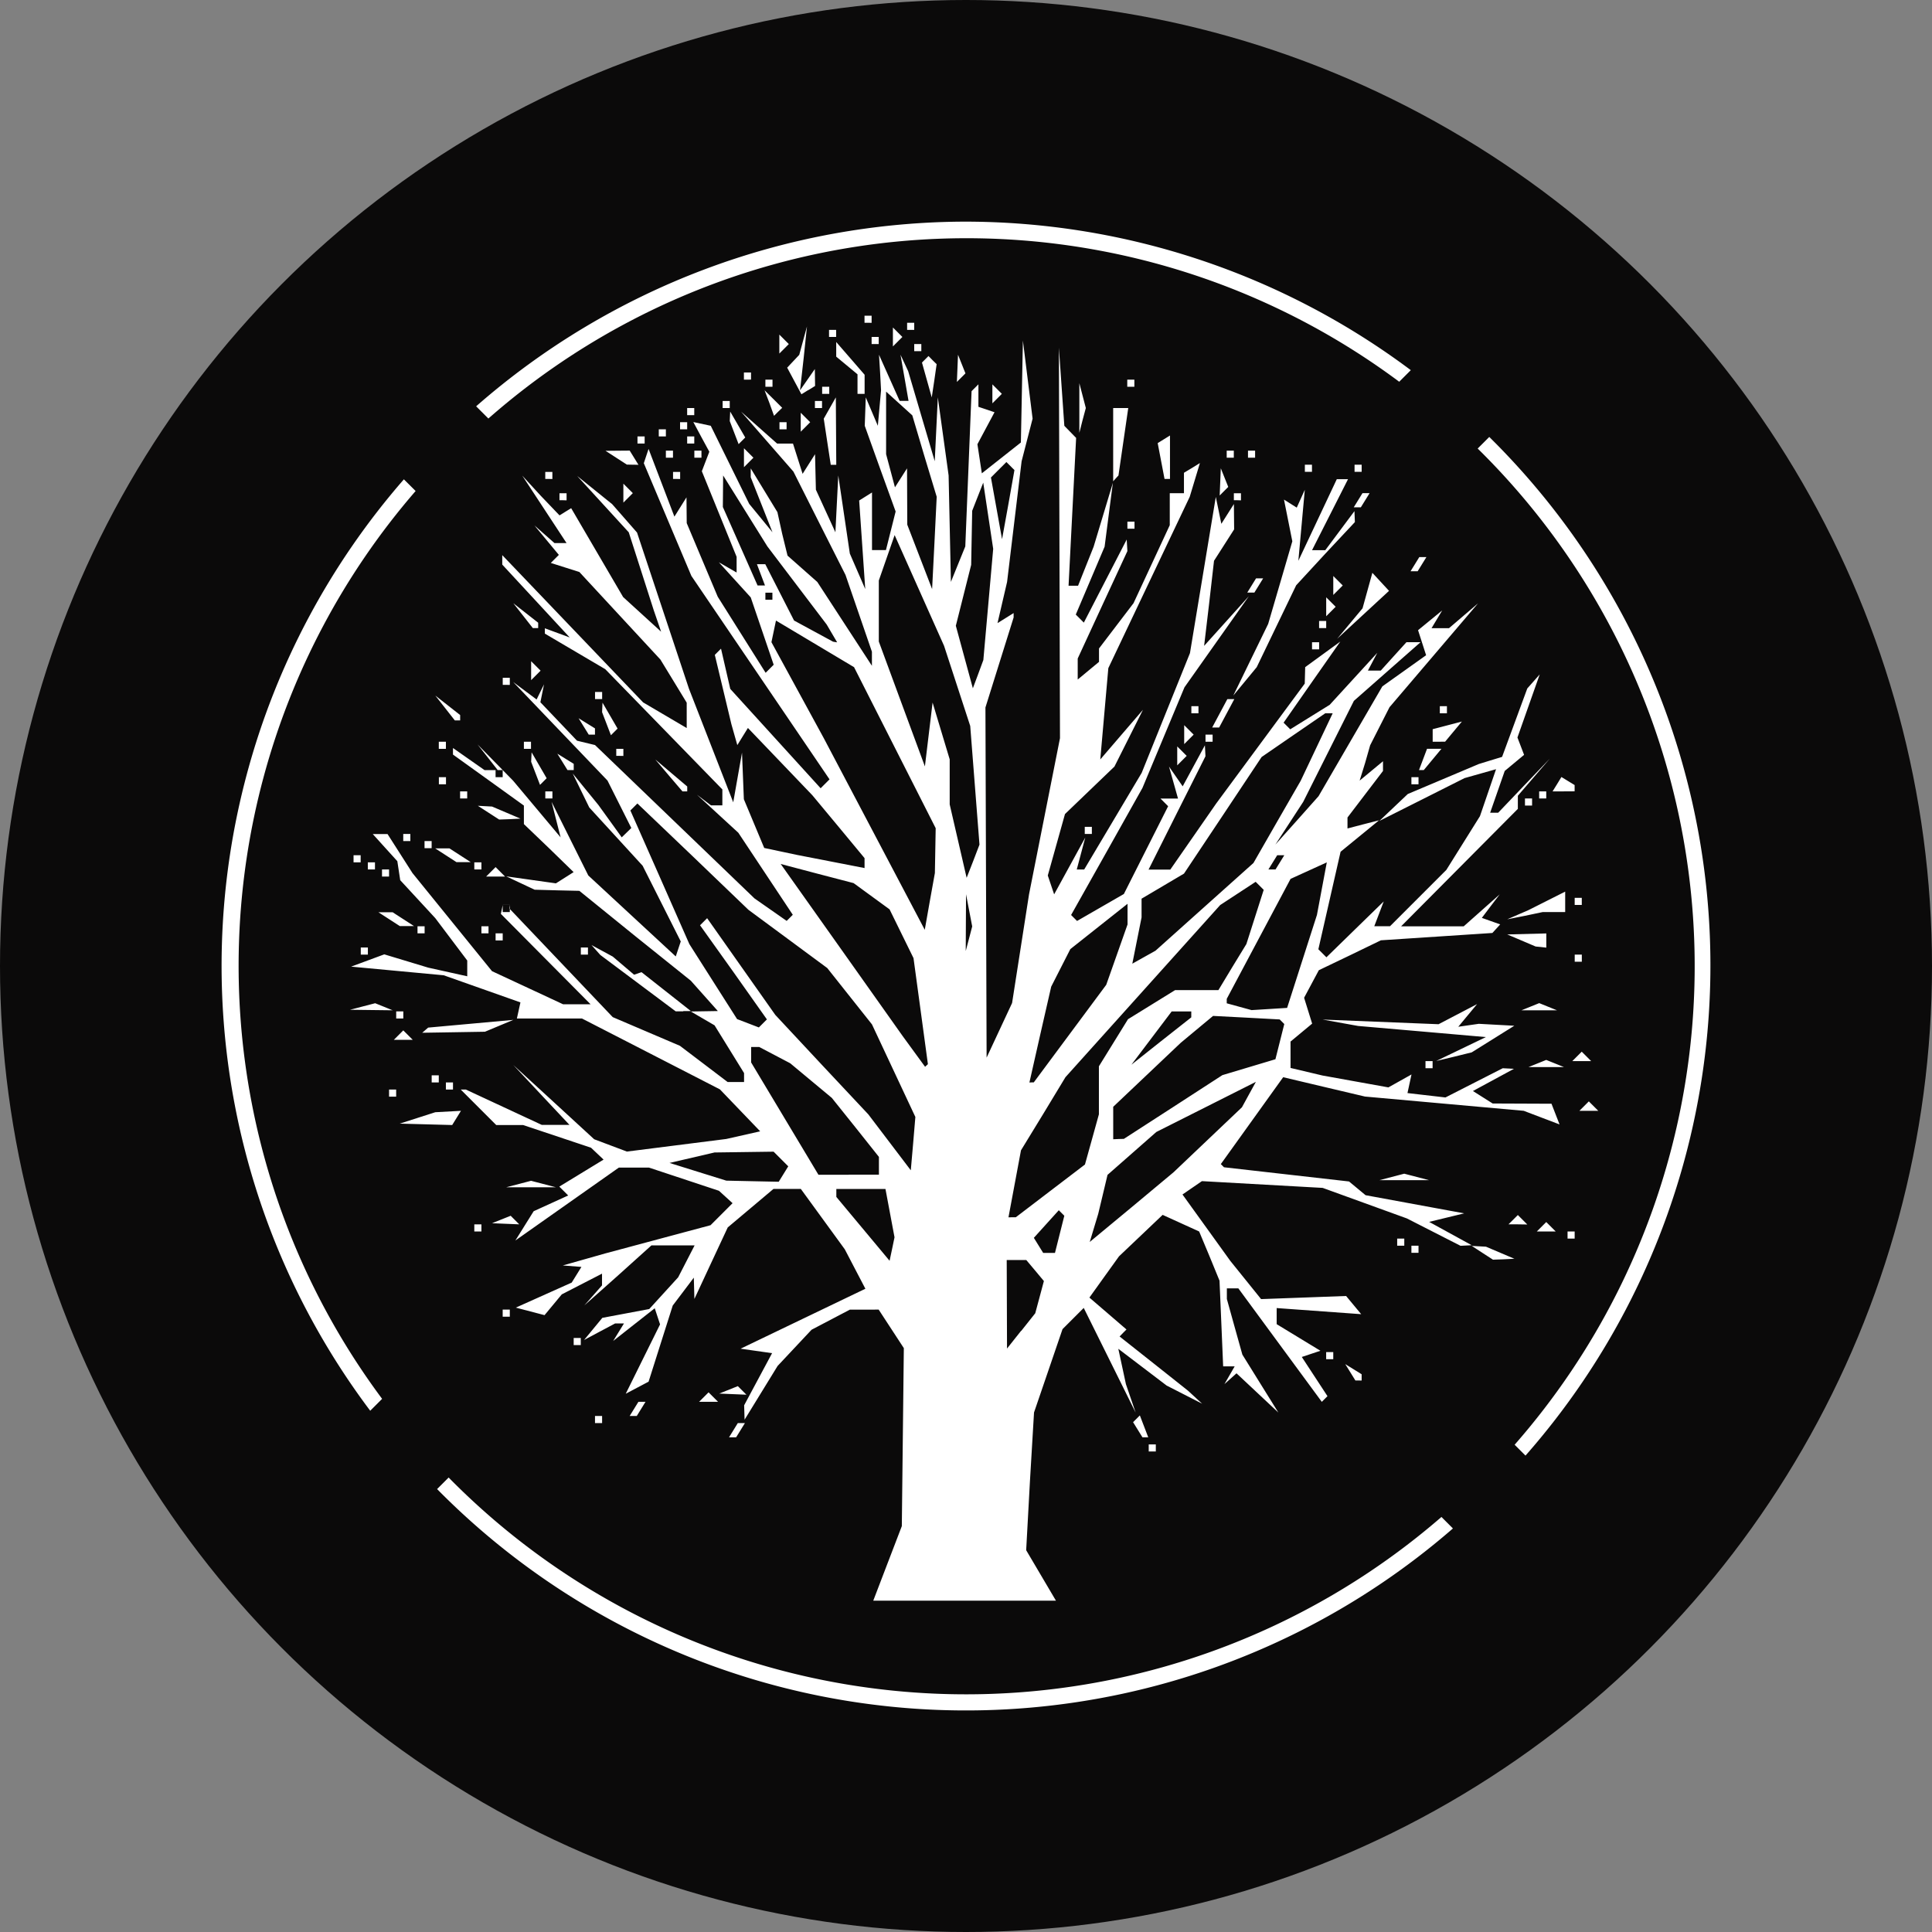 <svg xmlns="http://www.w3.org/2000/svg" xmlns:xlink="http://www.w3.org/1999/xlink" width="96" height="96" viewBox="0 0 96 96">
  <rect x="0" y="0" width="96" height="96" fill="#808080" stroke="none"/>
  <defs>
    <clipPath id="clip-path">
      <rect id="Rectangle_191" data-name="Rectangle 191" width="74.741" height="74.741" fill="#fff"/>
    </clipPath>
  </defs>
  <g id="apache-directory" transform="translate(-756 -1285)">
    <circle id="Ellipse_97" data-name="Ellipse 97" cx="48" cy="48" r="48" transform="translate(756 1285)" fill="#0b0a0a"/>
    <g id="Group_426" data-name="Group 426" transform="translate(766.629 1295.629)">
      <g id="Group_425" data-name="Group 425" clip-path="url(#clip-path)">
        <g id="Group_424" data-name="Group 424">
          <g id="Group_423" data-name="Group 423" clip-path="url(#clip-path)">
            <path id="Path_747" data-name="Path 747" d="M38.131,1.144A36.987,36.987,0,0,0,13.79,10.32l.608.608A35.978,35.978,0,0,1,59.657,9.1l.576-.576A36.989,36.989,0,0,0,38.131,1.144Zm26,10.7-.575.575a36.07,36.07,0,0,1,1.836,49.5l.54.54a36.872,36.872,0,0,0-1.8-50.616ZM10.2,13.949A36.783,36.783,0,0,0,8.527,60.23l.591-.591a36.037,36.037,0,0,1,1.665-45.11Zm2.223,49.6-.573.573a36.892,36.892,0,0,0,50.476,1.957l-.57-.571a36.066,36.066,0,0,1-49.332-1.959Z" transform="translate(-0.76 -0.76)" fill="#fff"/>
            <g id="Group_422" data-name="Group 422" opacity="0">
              <g id="Group_421" data-name="Group 421">
                <g id="Group_420" data-name="Group 420" clip-path="url(#clip-path)">
                  <path id="Path_748" data-name="Path 748" d="M38.131,1.144A36.987,36.987,0,0,0,13.79,10.32l.608.608A35.978,35.978,0,0,1,59.657,9.1l.576-.576A36.989,36.989,0,0,0,38.131,1.144Zm26,10.7-.575.575a36.07,36.07,0,0,1,1.836,49.5l.54.54a36.872,36.872,0,0,0-1.8-50.616ZM10.2,13.949A36.783,36.783,0,0,0,8.527,60.23l.591-.591a36.037,36.037,0,0,1,1.665-45.11Zm2.223,49.6-.573.573a36.892,36.892,0,0,0,50.476,1.957l-.57-.571a36.066,36.066,0,0,1-49.332-1.959Z" transform="translate(-0.76 -0.76)" fill="#fff" stroke="#000" stroke-linecap="round" stroke-linejoin="round" stroke-width="2.288"/>
                </g>
              </g>
            </g>
            <path id="Path_749" data-name="Path 749" d="M50.7,78.927h-4.54l.709-1.852.71-1.852.05-4.422.05-4.422-.625-.957-.625-.957H45l-.953.5-.953.5-.844.9-.844.9-.82,1.335-.82,1.335-.011-.358-.011-.358.694-1.295.694-1.295-.782-.111-.782-.111,3.1-1.49,3.1-1.489-.512-.98-.511-.979-1.092-1.5-1.092-1.5H41.2l-1.135.956-1.136.956L38.1,62.157l-.828,1.778-.014-.529-.015-.529-.523.693-.524.692-.6,1.891-.6,1.892-.567.3-.568.3.852-1.723.853-1.723-.132-.4-.132-.4-1.033.812-1.033.813.268-.435.268-.435h-.441l-.771.41-.77.411.454-.55.453-.55,1.166-.219,1.166-.219.718-.788.718-.788.409-.794.409-.794H35.138L33.47,62.775,31.8,64.26l.441-.5.441-.5v-.582l-1,.515-1,.515-.428.516-.428.516-.714-.187-.714-.187,1.389-.622,1.389-.622.241-.389.241-.39-.462-.036-.462-.036,1.058-.3,1.058-.3,2.612-.7,2.613-.7.547-.547.547-.547-.338-.308-.338-.308-1.738-.576-1.738-.576h-1.5l-2.57,1.81-2.57,1.811.454-.727.454-.727.858-.391.858-.391-.221-.221-.221-.22,1.1-.671,1.1-.671-.312-.295-.312-.295-1.688-.564-1.688-.564H27.425l-.882-.882-.882-.882h.251l1.887.878,1.887.878.689,0,.689,0L29.67,53.8l-1.395-1.489,2.009,1.843L32.292,56l.813.306.814.306,2.469-.313,2.469-.313.842-.19.842-.19-1-1.042-1-1.042-3.429-1.762L31.686,50H28.452l.088-.4.088-.4-1.906-.674-1.907-.674-2.3-.215-2.3-.215.824-.305.824-.305,1.091.33,1.091.33.97.215.97.215v-.783l-.794-1.053-.794-1.053-.871-.943-.871-.943-.072-.472-.072-.472-.611-.674-.61-.675h.734l.62.97.62.97,1.976,2.437,1.976,2.437,1.766.822,1.766.823.683,0,.683,0-2.229-2.246-2.229-2.246.047-.223.047-.223H28.1l-.012.088-.012.088,2.569,2.7,2.569,2.7,1.67.713,1.67.713,1.186.9,1.185.9h.815v-.446l-.733-1.186-.733-1.186-.59-.344-.59-.344.672-.011.672-.011-.672-.754-.672-.754L34.325,45.9l-2.769-2.244-1.111-.025L29.333,43.6l-.706-.332-.705-.332,1.234.174,1.235.174.44-.279.44-.279-1.233-1.2L28.8,40.34v-.921L27.04,38.152l-1.764-1.267v-.326l.784.549.784.549H27.5l-.5-.637-.5-.637.882.9.882.9,1.18,1.408,1.18,1.408-.224-.882-.224-.882.912,1.829.912,1.829,2.173,2.012,2.173,2.011.124-.373.124-.373-.947-1.88-.947-1.88-1.326-1.448-1.326-1.448-.412-.845-.412-.845.637.781.637.781.582.806.581.806.238-.232.238-.232-.592-1.179-.592-1.179-2.344-2.449-2.344-2.449.583.435.583.435.184-.376.184-.376-.09.445-.09.445.91.955.91.955.447.108.447.108,3.962,3.81,3.962,3.81.8.559.8.559.152-.152.152-.152-1.353-2.038-1.353-2.038-1.028-.945-1.028-.945.349.265.349.264h.564v-.792l-2.91-2.988-2.91-2.988-1.5-.883-1.5-.883v-.264l.617.227.617.227-1.675-1.81-1.676-1.81v-.47l3.5,3.659,3.5,3.659,1.083.637,1.083.637V34.306l-.653-1.072-.654-1.071-2.014-2.175-2.013-2.175-.71-.225-.709-.225.2-.2.2-.2-.609-.734-.608-.734.5.441.5.441h.6l-1.1-1.676-1.1-1.675.91.991L30.57,25l.289-.179.29-.179,1.291,2.208,1.291,2.208.944.861.944.861-.182-.529-.182-.529-.622-1.94-.622-1.94-1.281-1.4-1.281-1.4.869.7.868.7.618.705.618.706,1.29,3.88,1.29,3.88,1.1,2.822,1.1,2.822.218-1.235.218-1.234.046,1.158.046,1.158.506,1.211.506,1.211.817.173.817.173,1.676.326,1.675.326v-.493l-1.295-1.563-1.3-1.563-1.6-1.671-1.6-1.671-.264.426-.263.426-.147-.519-.147-.519-.412-1.723-.412-1.723.154-.154.154-.154.23,1,.23,1,2.245,2.468,2.245,2.468.221-.221.221-.221-3.433-5.055-3.432-5.055-1.182-2.8-1.181-2.8.118-.355.118-.354.642,1.682.642,1.682.3-.479.3-.479.006.64.006.64.77,1.829.771,1.829,1.19,1.89,1.19,1.89.2-.2.2-.2-.57-1.674-.57-1.673-.792-.872-.792-.872.441.254.441.254V27.06l-.864-2.127-.864-2.127.186-.484.186-.484-.4-.738-.395-.738.433.093.433.093.955,1.94.955,1.94.579.705.578.706-.54-1.366-.541-1.366v-.443l.663,1.088.663,1.087.238,1.08L41.9,27l.739.654.74.654,1.357,2.083,1.357,2.083v-.7l-.656-1.907-.656-1.907L43.484,25.39l-1.292-2.566-1.3-1.49-1.3-1.49.895.794.895.794h.789l.239.752.239.752.309-.488.309-.488.021.882.021.882.485,1.058.485,1.058.071-1.411.072-1.411.287,1.94.287,1.94.383.882.383.882-.151-2.2-.151-2.2.319-.2.319-.2v2.863h.692l.241-.959.241-.959L46.5,22.676l-.763-2.128.025-.706.025-.706.3.706.3.706.08-.882.08-.882L46.5,17.9l-.055-.882.512,1.146.513,1.147h.443l-.2-1.147-.2-1.146.191.408.191.409.66,2.237.66,2.237.077-1.587.076-1.587.268,1.94.268,1.94.057,2.645.057,2.646.357-.882.358-.882.156-3.857.156-3.857.17-.17.17-.17v1.117l.4.135.4.135-.425.795-.425.795.11.723.11.722.97-.766.97-.766.05-2.532.05-2.532.241,1.94.241,1.94-.273,1.058-.273,1.058-.361,3-.361,3-.238,1.022-.237,1.022.4-.25.4-.249,0,.109,0,.109-.7,2.236-.7,2.236.029,8.7.029,8.7.633-1.357.633-1.357.421-2.7.421-2.7.769-3.88.769-3.88-.027-9.7-.027-9.7.135,1.94.135,1.94.293.3.293.3-.188,3.673-.188,3.673h.472l.387-.97.387-.97.478-1.587.478-1.587-.206,1.587-.205,1.587-.716,1.686-.716,1.686.2.2.2.2,1.065-2.064,1.065-2.064.017.288.017.288L57.553,29.44l-1.234,2.672v1.045l.529-.439.529-.439v-.666l.858-1.126.858-1.125.9-1.937.9-1.938,0-.794,0-.794h.705V22.883L62,22.642l.391-.242-.253.838-.253.838-2.023,4.257L57.84,32.59l-.2,2.269-.2,2.269L58.5,35.893l1.062-1.234-.709,1.411-.709,1.411-1.229,1.18-1.229,1.18-.427,1.527-.427,1.526.158.468.158.468.773-1.411.773-1.411-.211.794-.211.794h.369l1.428-2.4,1.428-2.4,1.2-2.976,1.2-2.976.642-3.881.642-3.88.138.669.137.668.312-.492.312-.492.006.629.006.63-.5.781-.5.781-.242,2.117L62.6,31.484l1.112-1.234,1.112-1.235-1.6,2.264-1.6,2.264-1.044,2.5-1.044,2.5L57.765,41.7l-1.775,3.157.148.148.148.148,1.163-.67,1.163-.67,1.1-2.181,1.1-2.181-.19-.19-.19-.19h.871l-.223-.794-.223-.794.339.49.339.49.552-1.019.552-1.019.014.272.014.272-1.415,2.814L59.84,42.6h1.08l1.139-1.639L63.2,39.317l2.2-2.979,2.2-2.979.011-.409.011-.409.872-.635.872-.635-1.412,2.016L66.549,35.3l.165.165.165.165.981-.609.981-.609,1.182-1.291,1.181-1.291-.232.441-.233.441h.638l.638-.706.639-.705h.7l-1.656,1.458-1.656,1.458-1.26,2.511-1.26,2.511L66.83,40.3l-.689,1.058,1.073-1.2,1.072-1.205,1.585-2.728,1.585-2.728,1.087-.774,1.087-.774-.2-.622-.2-.622.6-.491.6-.491-.265.441-.265.441h.868l.721-.617.722-.617-2.2,2.581-2.2,2.581-.481.946-.481.946L70.6,37.3l-.272.879.58-.481.58-.481V37.7l-.882,1.156-.882,1.156v.545l.783-.205.784-.2-.955.781-.955.781-.552,2.422-.552,2.423.2.2.2.2L70.1,45.57l1.425-1.388-.235.617-.235.617h.781l1.4-1.4,1.4-1.4.835-1.335.835-1.335.4-1.167.4-1.167-.782.221-.782.221-2.117,1.065-2.116,1.064.705-.669.706-.669,1.764-.745,1.764-.745.578-.178L77.406,37l.626-1.7.626-1.7.309-.349.309-.35-.554,1.568-.553,1.568.165.431.165.431-.481.4-.481.4-.362,1.038-.362,1.037h.4l1.282-1.344,1.282-1.343-.794.922-.794.922v.652l-2.9,2.918-2.9,2.918H75.5l.894-.794.894-.794-.445.583L76.4,45l.456.162.456.162-.194.213-.195.213-2.769.182-2.769.182-1.54.746L68.3,47.6l-.366.685-.366.684.2.643.2.642-.537.446-.537.446v1.311l.794.188.794.188,1.637.295,1.637.295.575-.321.574-.322-.1.463-.1.462.943.109.943.109,1.424-.726,1.424-.726.278.014.279.014-1.019.552-1.019.552.49.31.49.31,1.461.006,1.462.006.2.514.2.514-.89-.338-.89-.339-3.944-.354-3.943-.354L68.567,53.4l-2.039-.483-1.549,2.159-1.549,2.159.079.078.078.079,3.107.353,3.107.353.411.341.41.341,2.45.451,2.45.451-.87.212-.87.212,1.058.58,1.058.58-.278.014-.279.014-1.332-.679-1.332-.68-2.093-.759-2.093-.759-3-.168-3-.168-.483.332-.483.332,1.189,1.65,1.188,1.65.765.949.764.949,2.112-.077,2.112-.078.375.452.375.452-2.1-.152-2.1-.152v.8l1.087.661,1.087.661-.463.154-.462.154.638.974.638.974-.141.141-.141.141-2.072-2.817L64.3,63.408h-.57l0,.264,0,.265.384,1.382L64.5,66.7l.894,1.44.895,1.44-1.04-.975-1.04-.975-.3.269-.3.269.254-.441.254-.441-.285,0-.286,0-.09-2.13-.091-2.13L62.862,61.8l-.509-1.217-.907-.413-.907-.413-1.084,1.03-1.084,1.03-.735,1.023L56.9,63.867l.921.792.921.793-.173.173L58.4,65.8l1.7,1.345,1.695,1.345.353.325.353.325-.882-.451-.882-.451-1.2-.913-1.2-.913.189.879.189.879.241.705.241.706-1.289-2.6-1.29-2.6-.527.527-.527.527-.708,2.071-.708,2.07L53.945,73l-.187,3.42.74,1.254.74,1.254H50.7Zm2.809-13.4.7-.882.215-.8.214-.8L54.2,62.52,53.763,62h-.972l.008,2.2.007,2.2.7-.882Zm-6.414-4.072.121-.584-.225-1.2-.225-1.2H44.325v.395l1.323,1.586,1.323,1.586Zm7.8.192h.294l.232-.923.232-.923-.137-.137-.137-.137-.62.685-.62.686.232.375.232.375ZM59,59.376l2.079-1.734,1.7-1.615,1.7-1.615.346-.632.347-.632-2.473,1.245-2.473,1.245L59.018,56.7,57.8,57.77l-.23.966-.231.966-.211.7-.211.7Zm-5.938.5h.181l1.718-1.311,1.718-1.31.347-1.247.346-1.247,0-1.193,0-1.193.723-1.17.723-1.17,1.17-.723,1.17-.723h2.152l.692-1.147L64.7,46.3l.43-1.346.431-1.347-.2-.2-.2-.2-.881.577-.881.577-3.845,4.277-3.844,4.277-1.1,1.818L53.5,56.55l-.311,1.665-.311,1.665Zm-12.9-1.791,1.3.027.237-.383.237-.384-.364-.364-.364-.364-1.468.02-1.468.02-1.118.26-1.118.26,1.411.44,1.411.44Zm4.779-.326h1.5l0-.441,0-.441-1.167-1.468L44.1,53.944l-1.034-.86-1.033-.86-.77-.405-.771-.405h-.4v.77l1.672,2.79,1.672,2.79h1.5Zm3.2-1.544.111-1.323-1.078-2.3-1.078-2.3-1.111-1.4-1.111-1.4-1.958-1.447-1.959-1.447L37.2,41.951l-2.76-2.636-.174.174-.175.174,1.467,3.317L37.021,46.3l1.186,1.865,1.186,1.864.541.207.541.208.2-.2.2-.2L39.218,47.7l-1.665-2.333.176-.176.176-.176L39.6,47.421l1.692,2.4L43.6,52.295l2.315,2.469,1.055,1.389,1.055,1.389Zm10.207-.227.264-.007L61.059,54.4l2.448-1.586,1.318-.395,1.318-.395.22-.875.22-.875-.114-.114-.114-.114L64.7,49.957l-1.655-.086-.806.67-.805.67L59.758,52.8l-1.675,1.587V56Zm-4.32-2.814h.108l1.8-2.424,1.8-2.424.53-1.5.529-1.5V44.3l-1.422,1.126-1.421,1.126-.475.932-.475.932L54.457,50.8l-.538,2.381Zm-5.223-.84.07-.065-.357-2.634L48.16,47l-.595-1.212-.595-1.212-.894-.652-.894-.652L43.372,42.8l-1.811-.478L44.594,46.6l3.033,4.281.554.759.554.759ZM60.47,51.119l1.492-1.176v-.293h-.975l-1,1.323-1,1.323Zm5.372-1.591.882-.055.741-2.31.741-2.309.245-1.306.245-1.306-.9.41-.9.41-1.586,2.981-1.586,2.981v.221l.617.169.617.169Zm-6.234-2.575.576-.322,2.433-2.179,2.434-2.179,1.172-2.044L67.4,38.185l.794-1.676.794-1.675h-.369L67.036,35.92l-1.579,1.086-1.928,2.9L61.6,42.8l-1.054.623-1.054.623v.93l-.23,1.15-.23,1.15Zm-8.692-.915.16-.613-.153-.8-.153-.8-.008,1.411-.007,1.411Zm-1.948-1.856.254-1.411.02-1.114.02-1.114-2.028-4-2.028-4-1.94-1.158-1.94-1.158-.113.538L41.1,31.3l1.3,2.384,1.3,2.384,2.51,4.762,2.509,4.762Zm-21.046.529H28.1v-.353h-.353v.353Zm23.2-2.525.316-.826-.23-2.948-.23-2.948-.65-1.991-.65-1.991-1.228-2.751-1.228-2.751-.393,1.128-.393,1.128v3.033l1.145,3.105,1.145,3.1.191-1.587.191-1.587.425,1.411.425,1.411,0,1.12,0,1.119.421,1.824.421,1.824Zm14.85.408h.176l.218-.353.218-.353h-.353l-.218.353-.218.353ZM27.57,38.008h.176v-.353h-.353v.353Zm23.8-5.115.26-.706.245-2.762.244-2.762-.247-1.645-.247-1.645-.275.7-.275.7-.025,1.343-.025,1.343-.381,1.513-.381,1.513.423,1.554.423,1.553Zm-7.114-1.6.109.014-.26-.441-.259-.441-1.473-1.94L40.9,26.544,39.8,24.78l-1.1-1.764-.007.783-.007.784.863,1.95.862,1.95h.369l-.2-.529-.2-.529h.414l.715,1.4.715,1.4.968.525.968.525Zm-3.284-2.1h.176v-.353H40.8v.353ZM49.2,26.368l.112-2.293L48.7,22.053,48.1,20.03l-.651-.59-.651-.59,0,1.554,0,1.554.22.823.22.824.3-.471.3-.471.006,1.4.006,1.4.617,1.6.617,1.6Zm3.67-1.9.305-1.719-.2-.2-.2-.2-.384.384-.384.384.276,1.533.276,1.533Zm7.153,47.047h-.176v-.353H60.2v.353Zm-20.854-.705h-.176l.218-.353.218-.353h.353l-.218.353-.218.353Zm20.511,0h-.144l-.233-.376-.233-.376.168-.168.168-.168.209.544.209.545Zm-27.171-.706h-.176v-.353h.353v.353Zm1.722-.353h-.176l.218-.353.218-.353h.353l-.218.353-.218.353Zm3.745-.706h-.47l.235-.235.235-.235.235.235.235.235Zm1.205-.38-.676-.028.463-.185.463-.185.213.213.213.213Zm31.092-.678h-.156l-.252-.407-.252-.407.407.252.407.252v.311Zm-1.432-1.058h-.177v-.353h.353v.353ZM31.45,66.228h-.176v-.353h.353v.353Zm-3.528-1.411h-.176v-.353H28.1v.353Zm49.561-2.852-.529.019-.529-.342L75.9,61.3l.353.019.353.019.705.3.706.3Zm-4.409-.323H72.9V61.29h.353v.353Zm-.705-.353h-.176v-.353h.353v.353Zm8.466-.353h-.176v-.353h.353v.353Zm-54.323-.353h-.176v-.353h.353v.353Zm53.088,0h-.47l.235-.235.235-.235.235.235.235.235ZM27.893,60.2l-.676-.028.463-.185.463-.185.213.213.213.213Zm50.3.028h-.47L77.954,60l.235-.235.235.235.235.235ZM29.157,58.386H27.922l.617-.161.617-.161.617.161.617.161Zm43.388-.353H71.31l.617-.161.617-.161.617.161.617.161ZM23.933,55.258l-1.3-.035.882-.283.882-.283.638-.035.638-.035-.218.353-.218.353Zm57.783-.67h-.47l.235-.235.235-.235.235.235.235.235Zm-59.438-.706H22.1v-.353h.353v.353Zm2.822-.353h-.176v-.353h.353v.353Zm-.706-.353h-.176v-.353h.353v.353Zm49.385-.706H73.6v-.353h.353v.353Zm5.82-.056h-.882l.441-.178.441-.178.441.178.441.178ZM75.014,51.9l-.882.211,1.235-.594,1.234-.594-3.175-.277-3.175-.276-.882-.159-.882-.159,2.881.116,2.881.116.957-.5.957-.5-.467.563-.467.563.51-.073.51-.073.882.048.882.048-1.058.661-1.058.661Zm6.349.218h-.47l.235-.235.235-.235.235.235.235.235ZM22.807,51.06h-.47l.235-.235.235-.235.235.235.235.235Zm2.5-.377-1.558.025.147-.128.147-.128,2.117-.192,2.116-.192-.705.294-.706.295ZM22.631,50h-.176v-.353h.353V50Zm-1.411-.421-1.058-.013.624-.163.624-.162.435.175.434.176Zm15.5.065-.377,0-1.872-1.4-1.872-1.4-.22-.247-.22-.247.529.287.529.287.529.45.529.45.185-.063.185-.063,1.226.966,1.226.966-.377,0Zm42.531-.052h-.882l.441-.178.441-.178.441.178.441.178Zm1.94-2.414h-.176v-.353h.353v.353Zm-60.32-.353h-.176v-.353h.353v.353Zm10.935,0h-.176v-.353h.353v.353Zm47.533-.377-.265-.025-.705-.3-.706-.3.97-.025.97-.025v.706ZM27.57,46.122h-.176v-.353h.353v.353Zm-3.88-.353h-.176v-.353h.353v.353Zm3.175,0h-.176v-.353h.353v.353Zm-3.88-.363h-.353l-.529-.342-.529-.342h.706l.529.342.529.342Zm55.558-.51-.882.175.529-.229.529-.229.911-.459.911-.459v1.016l-.559,0-.559,0Zm2.646-.538h-.176v-.353h.353v.353ZM21.926,42.947h-.176v-.353H22.1v.353Zm5.468,0h-.47l.235-.235.235-.235.235.235.235.235Zm-6.173-.353h-.176v-.353H21.4v.353Zm5.291,0h-.176v-.353h.353v.353Zm-6-.353h-.176v-.353h.353v.353Zm5.291-.011h-.353l-.529-.342-.529-.342H25.1l.529.342.529.342Zm-1.764-.695h-.176v-.353h.353v.353Zm-1.058-.353h-.176v-.353h.353v.353Zm33.864-.353h-.176v-.353h.353v.353ZM28.1,40.095l-.529.019-.529-.342-.529-.342.353.019.353.019.705.3.706.3Zm50.619-.675h-.176v-.353h.353v.353Zm-52.912-.353H25.63v-.353h.353v.353Zm4.233,0h-.176v-.353h.353v.353Zm49.384,0h-.176v-.353H79.6v.353ZM36.8,38.714h-.122L36,37.921l-.672-.794.794.672.794.672v.243Zm43.665,0h-.55l.222-.358L80.354,38l.328.2.328.2v.311Zm-55.713-.353h-.176v-.353h.353v.353Zm5.014-.135-.165.165-.22-.573-.22-.573.011-.236.011-.236.374.644.374.644Zm43.312.135H72.9v-.353h.353v.353Zm-41.956-.706h-.156l-.252-.407-.252-.407.407.252.407.252v.311Zm42.277,0h-.122l.2-.529.2-.529h.716l-.439.529-.439.529Zm-11.9-.47-.235.235V36.48l.235.235.235.235ZM33.566,36.95H33.39V36.6h.353v.353ZM24.748,36.6h-.176v-.353h.353V36.6Zm4.233,0H28.8v-.353h.353V36.6Zm32.864-.47-.235.235v-.941l.235.235.235.235Zm1,.117h-.176v-.353h.353v.353Zm11.421,0h-.309v-.623l.725-.19.726-.19-.416.5-.416.5Zm-42.089-.353h-.155l-.252-.407-.252-.407.407.252.407.252v.311Zm1.113-.135-.165.165-.22-.573-.22-.573.011-.236.011-.236.374.644.374.644Zm29.883-.218H63l.377-.705.377-.706H64.1l-.377.706-.377.705ZM25.5,35.187h-.133l-.484-.617-.484-.617.617.484.617.484v.266Zm36.642-.353h-.176v-.353h.353v.353Zm12.346,0h-.176v-.353h.353v.353Zm-41.977-.706h-.176v-.353h.353v.353Zm32.123-.882-.583.705.866-1.779.866-1.779.6-2.052.6-2.052-.207-1.037-.207-1.037.317.2.317.2.2-.443.2-.443-.16,1.764-.16,1.764.955-2.028.955-2.028h.558l-.894,1.764-.894,1.764h.659l.724-.97.724-.97.011.272.011.272L68.625,26.9l-1.451,1.574-.98,2.034-.98,2.034Zm-36.709.176h-.176V33.07H28.1v.353Zm1.47-.47-.235.235v-.941l.235.235.235.235Zm38.743-1.294h-.176v-.353h.353v.353ZM70.5,29.94l-1.288,1.19.63-.756.63-.756.244-.882.244-.882.414.448.414.448ZM29.377,30.6h-.133l-.484-.617-.484-.617.617.484.617.484V30.6Zm39.112,0h-.176v-.353h.353V30.6Zm.412-.823-.235.235v-.941l.235.235.235.235Zm-3.981-.941h-.176l.218-.353.218-.353h.353l-.218.353-.218.353Zm4.333-.118-.235.235v-.941l.235.235.235.235Zm3.78-.941h-.176l.218-.353.218-.353h.353l-.218.353-.218.353ZM58.964,25.662h-.176V25.31h.353v.353ZM70.21,24.6h-.176l.218-.353.218-.353h.353l-.218.353-.218.353Zm-39.466-.353h-.176V23.9h.353v.353Zm3.234-.117-.235.235v-.941l.235.235.235.235Zm30.277.117h-.177V23.9h.353v.353Zm-.669-.448-.213.213.028-.676.028-.676.185.463.185.463Zm-33.548-.61h-.176V22.84h.353v.353Zm6.349,0h-.176V22.84h.353v.353Zm21.825-.029-.131.147V19.666h.749l-.243,1.675-.243,1.676Zm2.556.029h-.135l-.17-.89-.17-.89.305-.189.306-.189v2.158Zm7.014-.353h-.176v-.353h.353v.353Zm2.469,0h-.176v-.353h.353v.353ZM34.2,22.482l-.285-.006-.529-.342-.529-.342.6-.006.6-.005.218.353.218.353-.286-.006Zm5.77-.112-.235.235v-.941l.235.235.235.235Zm4.214.118h-.136l-.175-1.147L43.7,20.195l.3-.529.3-.529.011,1.675.011,1.676Zm-8.153-.353h-.176v-.353h.353v.353Zm1.411,0H37.27v-.353h.353v.353Zm26.456,0h-.176v-.353h.353v.353Zm1.058,0h-.176v-.353h.353v.353Zm-30.336-.705h-.176v-.353H34.8v.353Zm2.469,0h-.176v-.353h.353v.353Zm2.545-.135-.165.165-.22-.573-.22-.573.011-.236.011-.236.374.644.374.644Zm-3.956-.218h-.176v-.353h.353v.353Zm1.058-.353h-.176v-.353h.353v.353Zm4.938,0H41.5v-.353h.353v.353Zm1.117-.117-.235.235V19.9l.235.235.235.235Zm13.765-.323L56.4,20.9V18.431l.161.617.161.617Zm-19.468-.264h-.176v-.353h.353v.353Zm4.341-.167-.2.2L41,19.416l-.241-.632.438.435.438.435Zm-2.578-.186h-.176v-.353h.353v.353Zm4.586,0h-.176v-.353h.353v.353Zm8.877-.47-.235.235V18.49l.235.235.235.235Zm-9.389-.422-.335.207-.354-.661-.354-.661.3-.319.3-.318.192-.706.192-.705L42.7,17.2l-.179,1.587.368-.529.368-.529.006.42.006.42-.335.207Zm.864.187H43.62v-.353h.353v.353Zm1.764,0h-.176v-.972l-.529-.439-.529-.439v-.727l.706.813.705.814v.95Zm3.637-.648-.124.824-.243-.867-.243-.866.162-.162.162-.162.2.205.205.2Zm-8.223.295H40.8v-.353h.353v.353Zm17.99,0h-.176v-.353h.353v.353Zm-19.048-.353h-.176V17.9h.353v.353Zm10.619-.1-.213.213.028-.676.028-.676.185.463.185.463Zm-8.8-1.433-.235.235v-.941l.235.235.235.235Zm6.643.117h-.176v-.353h.353v.353Zm-2.117-.353h-.176v-.353h.353v.353Zm1.117-.118-.235.235v-.941l.235.235.235.235Zm-3.233-.235h-.176v-.353h.353v.353Zm3.88-.353h-.176v-.353h.353v.353Zm-2.117-.353h-.176V15.08h.353v.353Z" transform="translate(-13.397 -10.02)" fill="#fff"/>
          </g>
        </g>
      </g>
    </g>
  </g>
</svg>

